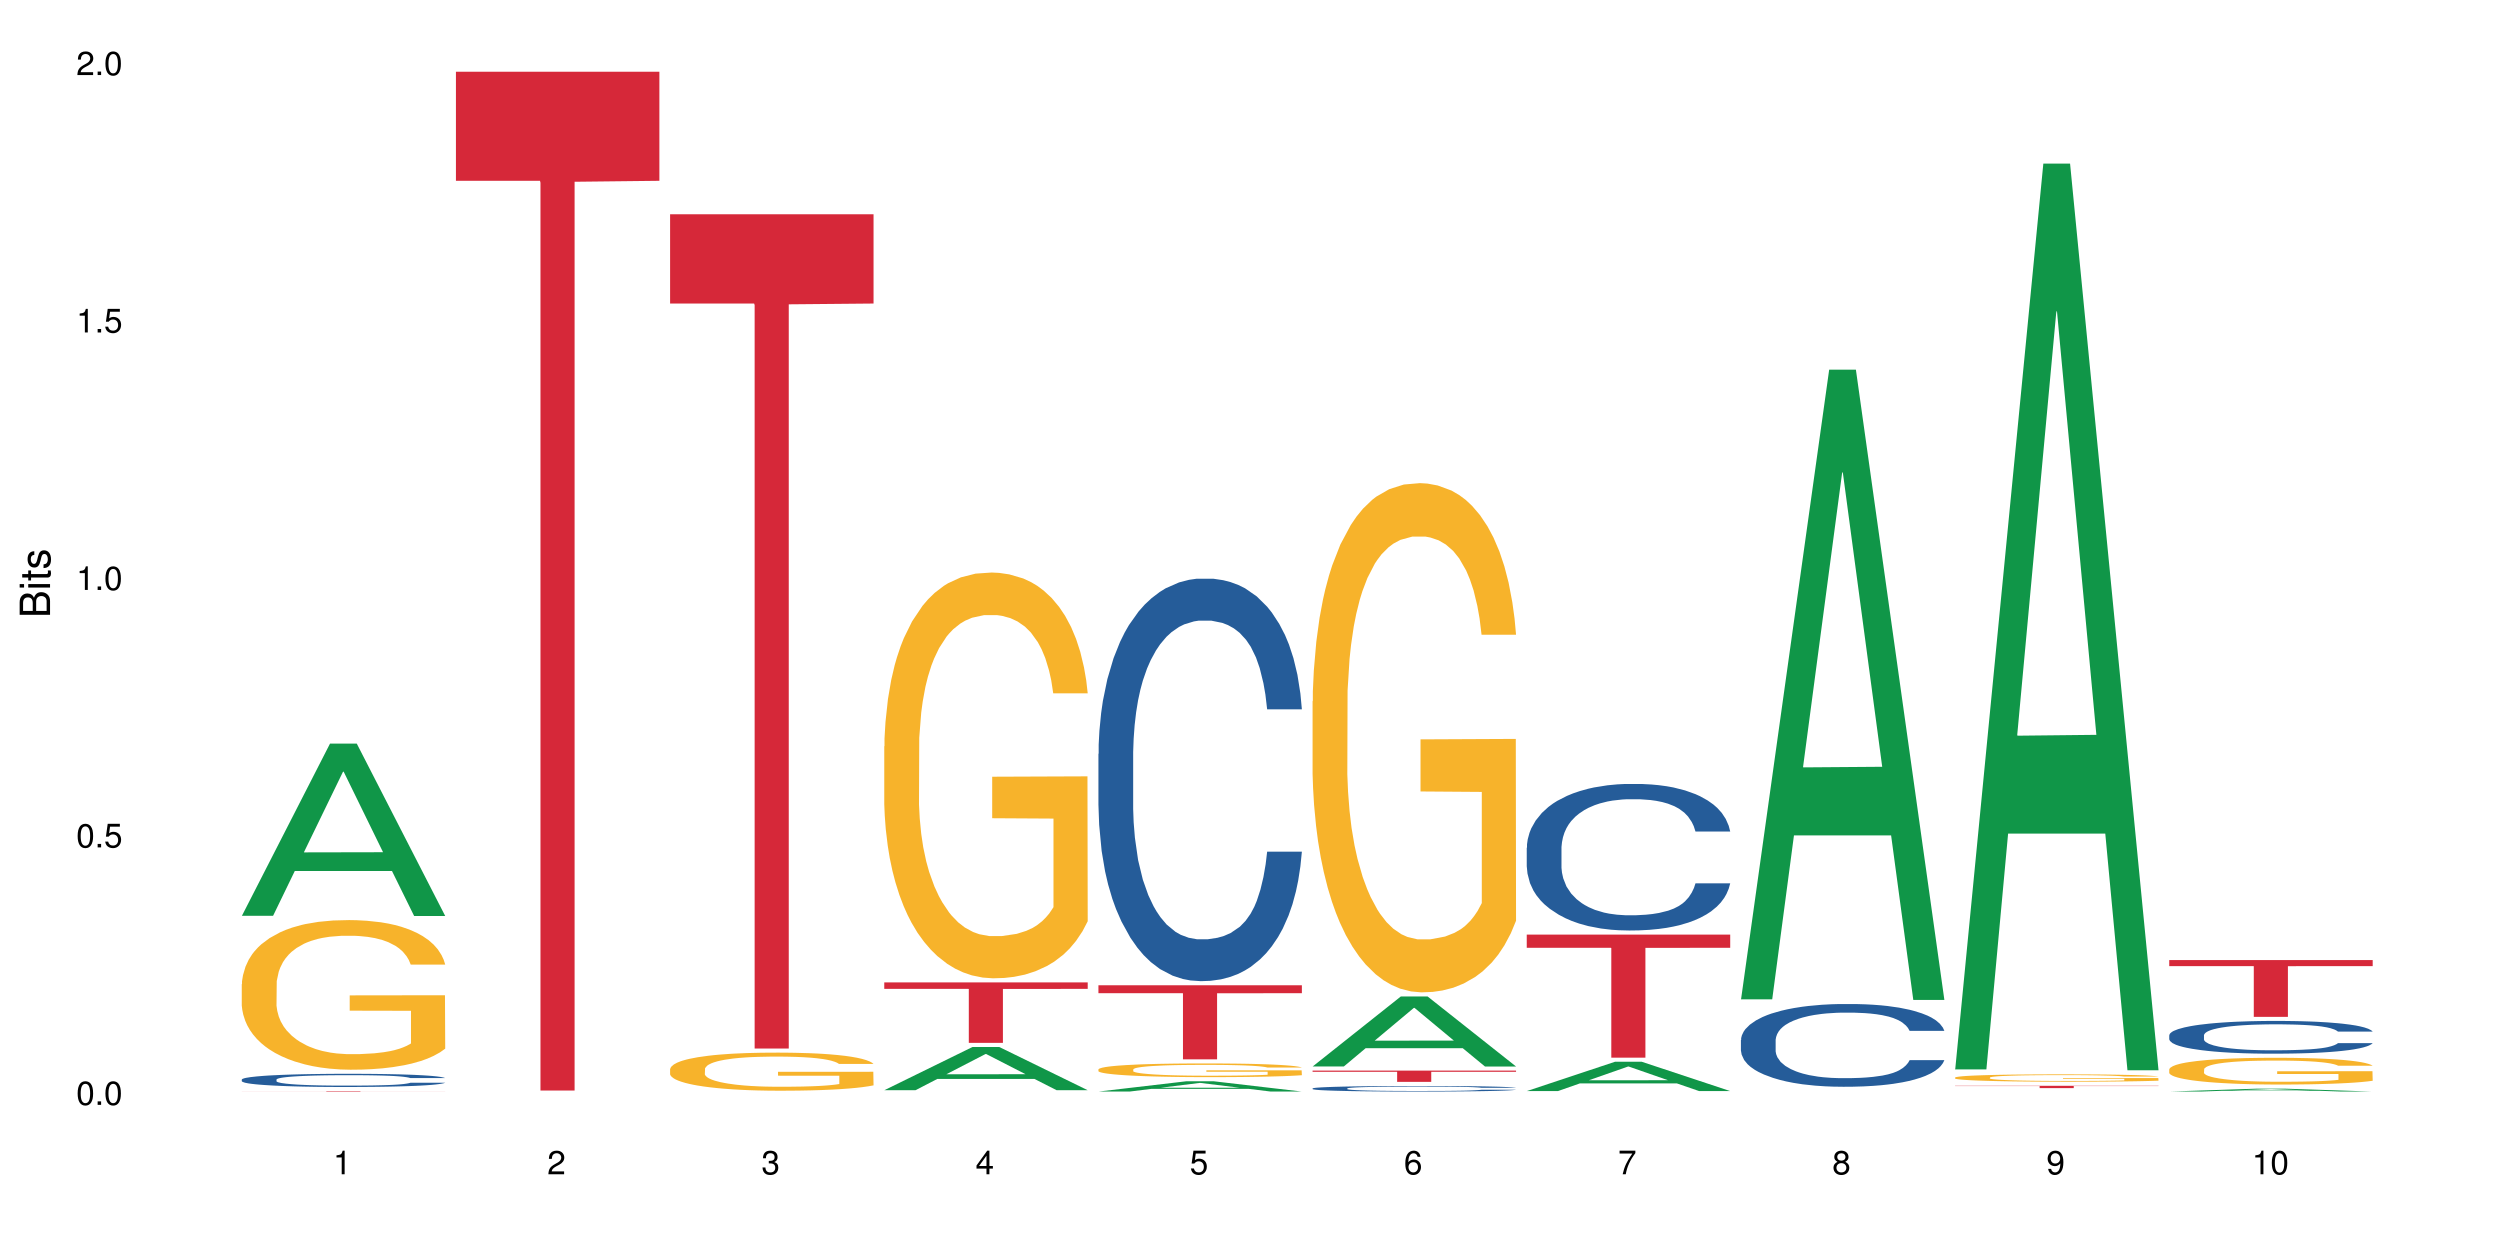 <?xml version="1.0" encoding="UTF-8"?>
<svg xmlns="http://www.w3.org/2000/svg" xmlns:xlink="http://www.w3.org/1999/xlink" width="720pt" height="360pt" viewBox="0 0 720 360" version="1.1">
<defs>
<g>
<symbol overflow="visible" id="glyph0-0">
<path style="stroke:none;" d=""/>
</symbol>
<symbol overflow="visible" id="glyph0-1">
<path style="stroke:none;" d="M 2.641 -6.797 C 2 -6.797 1.422 -6.531 1.078 -6.047 C 0.641 -5.453 0.406 -4.547 0.406 -3.297 C 0.406 -1 1.188 0.219 2.641 0.219 C 4.078 0.219 4.859 -1 4.859 -3.234 C 4.859 -4.562 4.656 -5.438 4.203 -6.047 C 3.844 -6.531 3.281 -6.797 2.641 -6.797 Z M 2.641 -6.047 C 3.547 -6.047 4 -5.125 4 -3.312 C 4 -1.375 3.562 -0.484 2.625 -0.484 C 1.734 -0.484 1.281 -1.422 1.281 -3.281 C 1.281 -5.141 1.734 -6.047 2.641 -6.047 Z M 2.641 -6.047 "/>
</symbol>
<symbol overflow="visible" id="glyph0-2">
<path style="stroke:none;" d="M 1.828 -1 L 0.828 -1 L 0.828 0 L 1.828 0 Z M 1.828 -1 "/>
</symbol>
<symbol overflow="visible" id="glyph0-3">
<path style="stroke:none;" d="M 4.562 -6.797 L 1.062 -6.797 L 0.547 -3.094 L 1.328 -3.094 C 1.719 -3.562 2.047 -3.734 2.578 -3.734 C 3.484 -3.734 4.062 -3.109 4.062 -2.094 C 4.062 -1.125 3.484 -0.531 2.578 -0.531 C 1.828 -0.531 1.375 -0.906 1.188 -1.672 L 0.328 -1.672 C 0.453 -1.109 0.547 -0.844 0.75 -0.594 C 1.125 -0.078 1.828 0.219 2.594 0.219 C 3.969 0.219 4.922 -0.781 4.922 -2.219 C 4.922 -3.562 4.031 -4.484 2.719 -4.484 C 2.25 -4.484 1.859 -4.359 1.469 -4.062 L 1.734 -5.969 L 4.562 -5.969 Z M 4.562 -6.797 "/>
</symbol>
<symbol overflow="visible" id="glyph0-4">
<path style="stroke:none;" d="M 2.484 -4.844 L 2.484 0 L 3.328 0 L 3.328 -6.797 L 2.766 -6.797 C 2.469 -5.75 2.281 -5.609 0.984 -5.453 L 0.984 -4.844 Z M 2.484 -4.844 "/>
</symbol>
<symbol overflow="visible" id="glyph0-5">
<path style="stroke:none;" d="M 4.859 -0.828 L 1.281 -0.828 C 1.359 -1.391 1.672 -1.75 2.5 -2.234 L 3.469 -2.75 C 4.406 -3.266 4.906 -3.969 4.906 -4.812 C 4.906 -5.375 4.672 -5.906 4.266 -6.266 C 3.859 -6.625 3.375 -6.797 2.719 -6.797 C 1.859 -6.797 1.219 -6.5 0.844 -5.922 C 0.609 -5.562 0.5 -5.125 0.484 -4.438 L 1.328 -4.438 C 1.359 -4.906 1.406 -5.188 1.531 -5.406 C 1.75 -5.812 2.188 -6.062 2.703 -6.062 C 3.469 -6.062 4.031 -5.516 4.031 -4.781 C 4.031 -4.25 3.719 -3.797 3.125 -3.438 L 2.234 -2.938 C 0.812 -2.141 0.406 -1.5 0.328 0 L 4.859 0 Z M 4.859 -0.828 "/>
</symbol>
<symbol overflow="visible" id="glyph0-6">
<path style="stroke:none;" d="M 2.125 -3.125 L 2.578 -3.125 C 3.516 -3.125 3.984 -2.703 3.984 -1.891 C 3.984 -1.031 3.469 -0.531 2.578 -0.531 C 1.656 -0.531 1.203 -0.984 1.156 -1.969 L 0.312 -1.969 C 0.344 -1.422 0.438 -1.078 0.609 -0.766 C 0.953 -0.109 1.625 0.219 2.547 0.219 C 3.953 0.219 4.859 -0.609 4.859 -1.906 C 4.859 -2.766 4.516 -3.25 3.703 -3.516 C 4.344 -3.766 4.656 -4.25 4.656 -4.938 C 4.656 -6.109 3.875 -6.797 2.578 -6.797 C 1.203 -6.797 0.484 -6.047 0.453 -4.609 L 1.297 -4.609 C 1.312 -5.016 1.344 -5.25 1.453 -5.453 C 1.641 -5.828 2.062 -6.062 2.594 -6.062 C 3.344 -6.062 3.797 -5.625 3.797 -4.906 C 3.797 -4.422 3.609 -4.141 3.25 -3.984 C 3.016 -3.891 2.719 -3.844 2.125 -3.844 Z M 2.125 -3.125 "/>
</symbol>
<symbol overflow="visible" id="glyph0-7">
<path style="stroke:none;" d="M 3.141 -1.625 L 3.141 0 L 3.984 0 L 3.984 -1.625 L 4.984 -1.625 L 4.984 -2.391 L 3.984 -2.391 L 3.984 -6.797 L 3.359 -6.797 L 0.266 -2.516 L 0.266 -1.625 Z M 3.141 -2.391 L 1 -2.391 L 3.141 -5.359 Z M 3.141 -2.391 "/>
</symbol>
<symbol overflow="visible" id="glyph0-8">
<path style="stroke:none;" d="M 4.781 -5.031 C 4.609 -6.141 3.891 -6.797 2.844 -6.797 C 2.094 -6.797 1.422 -6.438 1.031 -5.828 C 0.609 -5.172 0.406 -4.344 0.406 -3.094 C 0.406 -1.953 0.578 -1.234 0.984 -0.625 C 1.359 -0.078 1.953 0.219 2.703 0.219 C 3.984 0.219 4.922 -0.734 4.922 -2.078 C 4.922 -3.344 4.062 -4.234 2.844 -4.234 C 2.172 -4.234 1.641 -3.969 1.281 -3.469 C 1.281 -5.125 1.828 -6.047 2.797 -6.047 C 3.391 -6.047 3.797 -5.672 3.938 -5.031 Z M 2.734 -3.484 C 3.547 -3.484 4.062 -2.922 4.062 -2 C 4.062 -1.156 3.484 -0.531 2.703 -0.531 C 1.922 -0.531 1.328 -1.188 1.328 -2.047 C 1.328 -2.891 1.906 -3.484 2.734 -3.484 Z M 2.734 -3.484 "/>
</symbol>
<symbol overflow="visible" id="glyph0-9">
<path style="stroke:none;" d="M 4.984 -6.797 L 0.438 -6.797 L 0.438 -5.969 L 4.109 -5.969 C 2.5 -3.656 1.828 -2.234 1.328 0 L 2.219 0 C 2.594 -2.172 3.453 -4.047 4.984 -6.094 Z M 4.984 -6.797 "/>
</symbol>
<symbol overflow="visible" id="glyph0-10">
<path style="stroke:none;" d="M 3.75 -3.578 C 4.453 -4 4.688 -4.344 4.688 -4.984 C 4.688 -6.047 3.844 -6.797 2.641 -6.797 C 1.438 -6.797 0.594 -6.047 0.594 -4.984 C 0.594 -4.359 0.828 -4.016 1.516 -3.578 C 0.734 -3.203 0.359 -2.641 0.359 -1.891 C 0.359 -0.641 1.297 0.219 2.641 0.219 C 3.984 0.219 4.922 -0.641 4.922 -1.875 C 4.922 -2.641 4.531 -3.203 3.75 -3.578 Z M 2.641 -6.047 C 3.359 -6.047 3.812 -5.625 3.812 -4.969 C 3.812 -4.344 3.344 -3.922 2.641 -3.922 C 1.922 -3.922 1.453 -4.344 1.453 -4.984 C 1.453 -5.625 1.922 -6.047 2.641 -6.047 Z M 2.641 -3.203 C 3.484 -3.203 4.062 -2.672 4.062 -1.875 C 4.062 -1.062 3.484 -0.531 2.625 -0.531 C 1.797 -0.531 1.219 -1.078 1.219 -1.875 C 1.219 -2.672 1.797 -3.203 2.641 -3.203 Z M 2.641 -3.203 "/>
</symbol>
<symbol overflow="visible" id="glyph0-11">
<path style="stroke:none;" d="M 0.516 -1.547 C 0.672 -0.438 1.406 0.219 2.438 0.219 C 3.188 0.219 3.859 -0.141 4.266 -0.75 C 4.688 -1.406 4.891 -2.25 4.891 -3.484 C 4.891 -4.625 4.703 -5.359 4.312 -5.953 C 3.938 -6.5 3.344 -6.797 2.594 -6.797 C 1.297 -6.797 0.359 -5.844 0.359 -4.516 C 0.359 -3.25 1.234 -2.344 2.453 -2.344 C 3.094 -2.344 3.562 -2.578 4.016 -3.109 C 4 -1.453 3.469 -0.531 2.5 -0.531 C 1.906 -0.531 1.484 -0.906 1.359 -1.547 Z M 2.578 -6.062 C 3.375 -6.062 3.969 -5.406 3.969 -4.531 C 3.969 -3.688 3.375 -3.094 2.547 -3.094 C 1.734 -3.094 1.234 -3.672 1.234 -4.578 C 1.234 -5.438 1.797 -6.062 2.578 -6.062 Z M 2.578 -6.062 "/>
</symbol>
<symbol overflow="visible" id="glyph1-0">
<path style="stroke:none;" d=""/>
</symbol>
<symbol overflow="visible" id="glyph1-1">
<path style="stroke:none;" d="M 0 -0.953 L 0 -4.891 C 0 -5.719 -0.234 -6.344 -0.734 -6.797 C -1.188 -7.234 -1.812 -7.469 -2.5 -7.469 C -3.547 -7.469 -4.188 -7 -4.625 -5.875 C -4.984 -6.672 -5.641 -7.094 -6.531 -7.094 C -7.156 -7.094 -7.734 -6.859 -8.141 -6.391 C -8.562 -5.938 -8.75 -5.344 -8.75 -4.5 L -8.75 -0.953 Z M -4.984 -2.062 L -7.766 -2.062 L -7.766 -4.219 C -7.766 -4.844 -7.688 -5.203 -7.453 -5.5 C -7.219 -5.812 -6.859 -5.969 -6.375 -5.969 C -5.906 -5.969 -5.531 -5.812 -5.297 -5.5 C -5.062 -5.203 -4.984 -4.844 -4.984 -4.219 Z M -0.984 -2.062 L -4 -2.062 L -4 -4.781 C -4 -5.328 -3.859 -5.688 -3.578 -5.953 C -3.297 -6.219 -2.922 -6.359 -2.484 -6.359 C -2.062 -6.359 -1.688 -6.219 -1.406 -5.953 C -1.109 -5.688 -0.984 -5.328 -0.984 -4.781 Z M -0.984 -2.062 "/>
</symbol>
<symbol overflow="visible" id="glyph1-2">
<path style="stroke:none;" d="M -6.281 -1.797 L -6.281 -0.797 L 0 -0.797 L 0 -1.797 Z M -8.75 -1.797 L -8.75 -0.797 L -7.484 -0.797 L -7.484 -1.797 Z M -8.75 -1.797 "/>
</symbol>
<symbol overflow="visible" id="glyph1-3">
<path style="stroke:none;" d="M -6.281 -3.047 L -6.281 -2.016 L -8.016 -2.016 L -8.016 -1.016 L -6.281 -1.016 L -6.281 -0.172 L -5.469 -0.172 L -5.469 -1.016 L -0.719 -1.016 C -0.078 -1.016 0.281 -1.453 0.281 -2.234 C 0.281 -2.469 0.25 -2.719 0.188 -3.047 L -0.641 -3.047 C -0.609 -2.922 -0.594 -2.766 -0.594 -2.562 C -0.594 -2.141 -0.719 -2.016 -1.156 -2.016 L -5.469 -2.016 L -5.469 -3.047 Z M -6.281 -3.047 "/>
</symbol>
<symbol overflow="visible" id="glyph1-4">
<path style="stroke:none;" d="M -4.531 -5.25 C -5.766 -5.25 -6.469 -4.422 -6.469 -2.969 C -6.469 -1.516 -5.719 -0.562 -4.547 -0.562 C -3.562 -0.562 -3.094 -1.062 -2.734 -2.562 L -2.516 -3.484 C -2.344 -4.188 -2.094 -4.469 -1.625 -4.469 C -1.047 -4.469 -0.641 -3.875 -0.641 -3 C -0.641 -2.453 -0.797 -2 -1.062 -1.75 C -1.25 -1.594 -1.422 -1.531 -1.875 -1.469 L -1.875 -0.406 C -0.422 -0.453 0.281 -1.266 0.281 -2.922 C 0.281 -4.5 -0.5 -5.516 -1.719 -5.516 C -2.656 -5.516 -3.172 -4.984 -3.469 -3.734 L -3.703 -2.766 C -3.891 -1.953 -4.156 -1.609 -4.594 -1.609 C -5.172 -1.609 -5.547 -2.125 -5.547 -2.938 C -5.547 -3.75 -5.203 -4.172 -4.531 -4.203 Z M -4.531 -5.25 "/>
</symbol>
</g>
</defs>
<g id="surface96725">
<rect x="0" y="0" width="720" height="360" style="fill:rgb(100%,100%,100%);fill-opacity:1;stroke:none;"/>
<path style=" stroke:none;fill-rule:nonzero;fill:rgb(6.275%,58.824%,28.235%);fill-opacity:1;" d="M 69.629 263.758 L 69.691 263.711 L 95.047 214.152 L 102.746 214.152 L 128.223 263.805 L 119.273 263.805 L 112.887 250.844 L 84.902 250.844 L 78.645 263.758 L 69.629 263.758 L 87.598 245.484 L 110.32 245.438 L 98.988 222.266 L 98.863 222.219 L 98.738 222.359 L 87.535 245.438 L 87.598 245.484 Z M 69.629 263.758 "/>
<path style=" stroke:none;fill-rule:nonzero;fill:rgb(14.51%,36.078%,60%);fill-opacity:1;" d="M 69.629 310.91 L 69.699 310.906 L 69.699 310.82 L 69.914 310.691 L 70.414 310.523 L 70.914 310.41 L 72.203 310.203 L 73.988 310.008 L 75.848 309.852 L 77.203 309.762 L 78.418 309.695 L 81.207 309.566 L 82.992 309.5 L 84.922 309.441 L 87.281 309.383 L 88.996 309.348 L 92.852 309.293 L 95.711 309.266 L 97.926 309.258 L 102.715 309.258 L 105.574 309.27 L 107.645 309.289 L 109.93 309.316 L 111.859 309.348 L 115.219 309.422 L 118.219 309.52 L 119.578 309.574 L 121.723 309.684 L 123.367 309.789 L 124.508 309.879 L 125.797 310.008 L 126.938 310.164 L 127.797 310.34 L 128.223 310.488 L 118.219 310.488 L 117.719 310.352 L 117.148 310.242 L 116.078 310.102 L 115.004 310 L 113.504 309.898 L 112.148 309.832 L 110.289 309.766 L 108.645 309.727 L 106.93 309.695 L 105.285 309.672 L 102.141 309.652 L 98.5 309.652 L 97.141 309.66 L 94.355 309.688 L 92.852 309.711 L 90.711 309.758 L 89.207 309.805 L 87.422 309.875 L 86.207 309.934 L 84.707 310.023 L 83.637 310.102 L 82.422 310.219 L 81.707 310.305 L 81.062 310.402 L 80.492 310.516 L 80.062 310.637 L 79.777 310.766 L 79.633 310.891 L 79.633 311.43 L 79.777 311.555 L 80.133 311.699 L 81.062 311.914 L 82.422 312.098 L 83.992 312.242 L 85.492 312.348 L 86.352 312.395 L 87.492 312.449 L 89.281 312.52 L 91.852 312.59 L 93.352 312.617 L 95.641 312.645 L 97.996 312.66 L 101.141 312.66 L 103.93 312.645 L 105.785 312.629 L 107.715 312.602 L 110.359 312.539 L 112.004 312.484 L 113.434 312.418 L 114.504 312.352 L 115.219 312.297 L 116.293 312.191 L 117.148 312.07 L 117.793 311.949 L 118.219 311.832 L 128.223 311.832 L 127.797 311.973 L 127.152 312.105 L 126.508 312.207 L 125.508 312.328 L 124.367 312.438 L 122.723 312.559 L 121.363 312.637 L 119.578 312.727 L 117.934 312.789 L 116.148 312.848 L 113.504 312.918 L 111.789 312.953 L 109.93 312.984 L 107.715 313.012 L 104.93 313.035 L 101.93 313.051 L 99.141 313.055 L 96.141 313.047 L 93.926 313.035 L 90.996 313.004 L 87.352 312.941 L 84.707 312.875 L 82.633 312.809 L 80.848 312.738 L 78.848 312.645 L 76.273 312.492 L 74.703 312.375 L 73.633 312.277 L 72.418 312.141 L 71.559 312.02 L 70.559 311.824 L 69.844 311.578 L 69.629 311.387 Z M 69.629 310.91 "/>
<path style=" stroke:none;fill-rule:nonzero;fill:rgb(96.863%,70.196%,16.863%);fill-opacity:1;" d="M 69.629 283.441 L 69.699 283.402 L 69.699 282.613 L 69.988 280.844 L 70.703 278.402 L 71.629 276.398 L 72.629 274.824 L 73.273 273.996 L 74.344 272.816 L 75.273 271.949 L 77.633 270.18 L 80.633 268.527 L 82.277 267.816 L 84.137 267.148 L 86.777 266.402 L 87.992 266.125 L 91.711 265.496 L 95.926 265.102 L 100.57 264.984 L 102.715 265.023 L 105.645 265.18 L 109.645 265.613 L 111.934 266.008 L 113.719 266.402 L 115.578 266.91 L 117.863 267.699 L 120.008 268.645 L 121.723 269.59 L 123.438 270.77 L 124.867 272.027 L 126.082 273.406 L 127.152 275.059 L 127.797 276.438 L 128.223 277.812 L 118.293 277.812 L 117.719 276.438 L 117.078 275.375 L 116.004 274.074 L 114.934 273.129 L 113.863 272.383 L 111.859 271.359 L 110.145 270.73 L 108.004 270.18 L 105.93 269.824 L 103.57 269.59 L 102.141 269.508 L 98.355 269.508 L 94.926 269.785 L 92.926 270.102 L 91.496 270.414 L 89.496 271.004 L 88.281 271.477 L 87.566 271.793 L 85.422 273.012 L 83.992 274.113 L 83.207 274.863 L 82.207 276.043 L 81.492 277.105 L 80.707 278.68 L 80.277 279.859 L 79.703 282.535 L 79.633 289.621 L 79.848 291.113 L 80.277 292.73 L 80.848 294.145 L 81.707 295.641 L 82.562 296.781 L 84.062 298.316 L 85.352 299.34 L 86.352 300.008 L 88.281 301.07 L 89.066 301.426 L 90.922 302.133 L 92.852 302.684 L 95.211 303.156 L 96.996 303.395 L 99.855 303.59 L 103.5 303.59 L 107.789 303.355 L 110.504 303.039 L 112.359 302.723 L 113.574 302.449 L 115.078 302.016 L 116.148 301.621 L 117.148 301.191 L 118.363 300.52 L 118.363 291.113 L 100.715 291.074 L 100.715 286.668 L 128.152 286.629 L 128.223 302.016 L 126.723 303.078 L 124.867 304.102 L 123.078 304.891 L 121.223 305.559 L 118.578 306.305 L 116.434 306.777 L 113.148 307.328 L 110.145 307.684 L 107 307.918 L 104.215 308.039 L 100.93 308.078 L 97.996 308 L 94.855 307.762 L 92.352 307.445 L 90.066 307.055 L 87.781 306.543 L 84.922 305.715 L 83.062 305.047 L 81.133 304.219 L 79.203 303.234 L 77.488 302.172 L 76.348 301.348 L 75.203 300.402 L 73.988 299.223 L 72.844 297.883 L 71.988 296.664 L 71.203 295.285 L 70.629 293.988 L 70.059 292.219 L 69.773 290.801 L 69.629 289.582 Z M 69.629 283.441 "/>
<path style=" stroke:none;fill-rule:nonzero;fill:rgb(83.922%,15.686%,22.353%);fill-opacity:1;" d="M 69.629 314.234 L 128.223 314.234 L 128.223 314.25 L 103.805 314.25 L 103.805 314.371 L 93.98 314.371 L 93.98 314.25 L 69.629 314.25 Z M 69.629 314.234 "/>
<path style=" stroke:none;fill-rule:nonzero;fill:rgb(83.922%,15.686%,22.353%);fill-opacity:1;" d="M 131.309 20.664 L 189.902 20.664 L 189.902 52.07 L 165.484 52.348 L 165.484 314.074 L 155.656 314.074 L 155.656 52.621 L 155.516 52.07 L 131.309 52.07 Z M 131.309 20.664 "/>
<path style=" stroke:none;fill-rule:nonzero;fill:rgb(96.863%,70.196%,16.863%);fill-opacity:1;" d="M 192.988 307.855 L 193.059 307.844 L 193.059 307.645 L 193.344 307.195 L 194.059 306.574 L 194.988 306.062 L 195.988 305.66 L 196.633 305.449 L 197.703 305.148 L 198.633 304.93 L 200.992 304.477 L 203.992 304.059 L 205.637 303.875 L 207.492 303.707 L 210.137 303.516 L 211.352 303.445 L 215.066 303.285 L 219.285 303.184 L 223.93 303.156 L 226.074 303.164 L 229.004 303.207 L 233.004 303.316 L 235.289 303.414 L 237.078 303.516 L 238.934 303.645 L 241.223 303.848 L 243.367 304.086 L 245.082 304.328 L 246.797 304.629 L 248.223 304.949 L 249.438 305.301 L 250.512 305.719 L 251.152 306.07 L 251.582 306.422 L 241.648 306.422 L 241.078 306.07 L 240.434 305.801 L 239.363 305.469 L 238.293 305.23 L 237.219 305.039 L 235.219 304.777 L 233.504 304.617 L 231.359 304.477 L 229.289 304.387 L 226.93 304.328 L 225.5 304.309 L 221.715 304.309 L 218.285 304.379 L 216.281 304.457 L 214.855 304.539 L 212.852 304.688 L 211.637 304.809 L 210.922 304.891 L 208.781 305.199 L 207.352 305.48 L 206.566 305.672 L 205.562 305.973 L 204.852 306.242 L 204.062 306.641 L 203.637 306.941 L 203.062 307.625 L 202.992 309.43 L 203.207 309.809 L 203.637 310.219 L 204.207 310.582 L 205.062 310.961 L 205.922 311.25 L 207.422 311.645 L 208.707 311.902 L 209.707 312.074 L 211.637 312.344 L 212.426 312.434 L 214.281 312.613 L 216.211 312.754 L 218.57 312.875 L 220.355 312.934 L 223.215 312.984 L 226.859 312.984 L 231.145 312.926 L 233.863 312.844 L 235.719 312.766 L 236.934 312.695 L 238.434 312.586 L 239.508 312.484 L 240.508 312.375 L 241.723 312.203 L 241.723 309.809 L 224.07 309.801 L 224.07 308.676 L 251.512 308.668 L 251.582 312.586 L 250.082 312.855 L 248.223 313.117 L 246.438 313.316 L 244.578 313.484 L 241.938 313.676 L 239.793 313.797 L 236.504 313.938 L 233.504 314.027 L 230.359 314.086 L 227.574 314.117 L 224.285 314.129 L 221.355 314.109 L 218.211 314.047 L 215.711 313.969 L 213.426 313.867 L 211.137 313.738 L 208.281 313.527 L 206.422 313.355 L 204.492 313.145 L 202.562 312.895 L 200.848 312.625 L 199.703 312.414 L 198.562 312.172 L 197.348 311.875 L 196.203 311.531 L 195.348 311.223 L 194.559 310.871 L 193.988 310.539 L 193.418 310.09 L 193.129 309.73 L 192.988 309.418 Z M 192.988 307.855 "/>
<path style=" stroke:none;fill-rule:nonzero;fill:rgb(83.922%,15.686%,22.353%);fill-opacity:1;" d="M 192.988 61.699 L 251.582 61.699 L 251.582 87.418 L 227.164 87.645 L 227.164 301.977 L 217.336 301.977 L 217.336 87.871 L 217.195 87.418 L 192.988 87.418 Z M 192.988 61.699 "/>
<path style=" stroke:none;fill-rule:nonzero;fill:rgb(6.275%,58.824%,28.235%);fill-opacity:1;" d="M 254.668 313.973 L 254.73 313.961 L 280.082 301.531 L 287.781 301.531 L 313.262 313.984 L 304.309 313.984 L 297.926 310.734 L 269.941 310.734 L 263.68 313.973 L 254.668 313.973 L 272.633 309.387 L 295.359 309.375 L 284.027 303.562 L 283.902 303.551 L 283.777 303.586 L 272.57 309.375 L 272.633 309.387 Z M 254.668 313.973 "/>
<path style=" stroke:none;fill-rule:nonzero;fill:rgb(96.863%,70.196%,16.863%);fill-opacity:1;" d="M 254.668 214.941 L 254.738 214.836 L 254.738 212.703 L 255.023 207.898 L 255.738 201.281 L 256.668 195.84 L 257.668 191.57 L 258.312 189.328 L 259.383 186.125 L 260.312 183.777 L 262.672 178.977 L 265.672 174.492 L 267.316 172.57 L 269.172 170.758 L 271.816 168.73 L 273.031 167.98 L 276.746 166.273 L 280.965 165.207 L 285.609 164.887 L 287.75 164.992 L 290.68 165.422 L 294.684 166.594 L 296.969 167.664 L 298.758 168.73 L 300.613 170.117 L 302.902 172.25 L 305.043 174.812 L 306.758 177.375 L 308.473 180.578 L 309.902 183.992 L 311.117 187.727 L 312.191 192.211 L 312.832 195.945 L 313.262 199.68 L 303.328 199.68 L 302.758 195.945 L 302.113 193.062 L 301.043 189.543 L 299.973 186.98 L 298.898 184.953 L 296.898 182.176 L 295.184 180.469 L 293.039 178.977 L 290.969 178.016 L 288.609 177.375 L 287.18 177.16 L 283.395 177.16 L 279.961 177.906 L 277.961 178.762 L 276.531 179.617 L 274.531 181.215 L 273.316 182.496 L 272.602 183.352 L 270.457 186.66 L 269.031 189.648 L 268.242 191.676 L 267.242 194.879 L 266.527 197.758 L 265.742 202.027 L 265.312 205.23 L 264.742 212.488 L 264.672 231.699 L 264.887 235.754 L 265.312 240.129 L 265.887 243.973 L 266.742 248.027 L 267.602 251.125 L 269.102 255.285 L 270.387 258.062 L 271.387 259.875 L 273.316 262.758 L 274.102 263.719 L 275.961 265.641 L 277.891 267.133 L 280.25 268.414 L 282.035 269.055 L 284.895 269.586 L 288.539 269.586 L 292.824 268.949 L 295.539 268.094 L 297.398 267.238 L 298.613 266.492 L 300.113 265.32 L 301.188 264.25 L 302.188 263.078 L 303.402 261.262 L 303.402 235.754 L 285.75 235.648 L 285.75 223.695 L 313.191 223.586 L 313.262 265.32 L 311.762 268.199 L 309.902 270.977 L 308.117 273.109 L 306.258 274.926 L 303.617 276.953 L 301.473 278.234 L 298.184 279.727 L 295.184 280.688 L 292.039 281.328 L 289.254 281.648 L 285.965 281.754 L 283.035 281.543 L 279.891 280.902 L 277.391 280.047 L 275.105 278.98 L 272.816 277.594 L 269.957 275.352 L 268.102 273.535 L 266.172 271.297 L 264.242 268.629 L 262.527 265.746 L 261.383 263.504 L 260.242 260.941 L 259.027 257.742 L 257.883 254.113 L 257.023 250.805 L 256.238 247.066 L 255.668 243.547 L 255.094 238.742 L 254.809 234.902 L 254.668 231.594 Z M 254.668 214.941 "/>
<path style=" stroke:none;fill-rule:nonzero;fill:rgb(83.922%,15.686%,22.353%);fill-opacity:1;" d="M 254.668 282.934 L 313.262 282.934 L 313.262 284.797 L 288.84 284.816 L 288.84 300.352 L 279.016 300.352 L 279.016 284.832 L 278.875 284.797 L 254.668 284.797 Z M 254.668 282.934 "/>
<path style=" stroke:none;fill-rule:nonzero;fill:rgb(6.275%,58.824%,28.235%);fill-opacity:1;" d="M 316.348 314.367 L 316.41 314.363 L 341.762 311.395 L 349.461 311.395 L 374.941 314.371 L 365.988 314.371 L 359.605 313.594 L 331.621 313.594 L 325.359 314.367 L 316.348 314.367 L 334.312 313.273 L 357.039 313.27 L 345.707 311.883 L 345.582 311.879 L 345.457 311.887 L 334.25 313.27 L 334.312 313.273 Z M 316.348 314.367 "/>
<path style=" stroke:none;fill-rule:nonzero;fill:rgb(14.51%,36.078%,60%);fill-opacity:1;" d="M 316.348 217.105 L 316.418 217 L 316.418 214.457 L 316.633 210.43 L 317.133 205.344 L 317.633 201.848 L 318.918 195.598 L 320.703 189.559 L 322.562 184.898 L 323.922 182.141 L 325.137 180.023 L 327.922 176.102 L 329.707 174.09 L 331.637 172.289 L 333.996 170.488 L 335.711 169.43 L 339.57 167.734 L 342.43 166.992 L 344.645 166.672 L 349.43 166.672 L 352.289 167.098 L 354.363 167.629 L 356.648 168.477 L 358.578 169.43 L 361.938 171.758 L 364.938 174.727 L 366.293 176.422 L 368.438 179.707 L 370.082 182.883 L 371.227 185.637 L 372.512 189.559 L 373.656 194.324 L 374.512 199.73 L 374.941 204.285 L 364.938 204.285 L 364.438 200.047 L 363.867 196.762 L 362.793 192.418 L 361.723 189.348 L 360.223 186.273 L 358.863 184.262 L 357.004 182.246 L 355.363 180.977 L 353.648 180.023 L 352.004 179.387 L 348.859 178.75 L 345.215 178.75 L 343.855 178.965 L 341.07 179.812 L 339.57 180.555 L 337.426 182.035 L 335.926 183.414 L 334.141 185.531 L 332.926 187.332 L 331.422 190.09 L 330.352 192.523 L 329.137 196.02 L 328.422 198.668 L 327.777 201.637 L 327.207 205.133 L 326.777 208.84 L 326.492 212.762 L 326.352 216.574 L 326.352 232.996 L 326.492 236.812 L 326.852 241.262 L 327.777 247.723 L 329.137 253.34 L 330.707 257.789 L 332.211 260.969 L 333.066 262.449 L 334.211 264.145 L 335.996 266.266 L 338.57 268.383 L 340.07 269.23 L 342.355 270.078 L 344.715 270.504 L 347.859 270.504 L 350.645 270.078 L 352.504 269.547 L 354.434 268.699 L 357.078 266.898 L 358.719 265.203 L 360.148 263.191 L 361.223 261.18 L 361.938 259.484 L 363.008 256.199 L 363.867 252.598 L 364.508 248.891 L 364.938 245.285 L 374.941 245.285 L 374.512 249.523 L 373.871 253.656 L 373.227 256.73 L 372.227 260.438 L 371.082 263.723 L 369.438 267.43 L 368.082 269.867 L 366.293 272.516 L 364.652 274.527 L 362.863 276.328 L 360.223 278.449 L 358.508 279.508 L 356.648 280.461 L 354.434 281.309 L 351.645 282.051 L 348.645 282.473 L 345.859 282.578 L 342.855 282.367 L 340.641 281.945 L 337.711 280.992 L 334.066 279.082 L 331.422 277.07 L 329.352 275.059 L 327.566 272.938 L 325.562 270.078 L 322.992 265.418 L 321.418 261.812 L 320.348 258.848 L 319.133 254.715 L 318.273 251.008 L 317.273 245.074 L 316.559 237.551 L 316.348 231.727 Z M 316.348 217.105 "/>
<path style=" stroke:none;fill-rule:nonzero;fill:rgb(96.863%,70.196%,16.863%);fill-opacity:1;" d="M 316.348 307.961 L 316.418 307.957 L 316.418 307.883 L 316.703 307.723 L 317.418 307.5 L 318.348 307.316 L 319.348 307.172 L 319.992 307.094 L 321.062 306.988 L 321.992 306.906 L 324.348 306.746 L 327.352 306.594 L 328.992 306.527 L 330.852 306.469 L 333.496 306.398 L 334.711 306.375 L 338.426 306.316 L 342.641 306.281 L 347.289 306.27 L 349.43 306.273 L 352.359 306.289 L 356.363 306.328 L 358.648 306.363 L 360.434 306.398 L 362.293 306.445 L 364.578 306.52 L 366.723 306.605 L 368.438 306.691 L 370.152 306.801 L 371.582 306.914 L 372.797 307.039 L 373.871 307.191 L 374.512 307.316 L 374.941 307.445 L 365.008 307.445 L 364.438 307.316 L 363.793 307.223 L 362.723 307.102 L 361.648 307.016 L 360.578 306.945 L 358.578 306.852 L 356.863 306.797 L 354.719 306.746 L 352.645 306.711 L 350.289 306.691 L 348.859 306.684 L 345.07 306.684 L 341.641 306.711 L 339.641 306.738 L 338.211 306.766 L 336.211 306.82 L 334.996 306.863 L 334.281 306.895 L 332.137 307.004 L 330.707 307.105 L 329.922 307.176 L 328.922 307.281 L 328.207 307.379 L 327.422 307.523 L 326.992 307.633 L 326.422 307.879 L 326.352 308.527 L 326.562 308.664 L 326.992 308.812 L 327.566 308.941 L 328.422 309.078 L 329.281 309.184 L 330.781 309.324 L 332.066 309.418 L 333.066 309.477 L 334.996 309.574 L 335.781 309.605 L 337.641 309.672 L 339.57 309.723 L 341.93 309.766 L 343.715 309.789 L 346.574 309.805 L 350.219 309.805 L 354.504 309.785 L 357.219 309.754 L 359.078 309.727 L 360.293 309.699 L 361.793 309.66 L 362.863 309.625 L 363.867 309.586 L 365.078 309.523 L 365.078 308.664 L 347.43 308.66 L 347.43 308.254 L 374.871 308.25 L 374.941 309.66 L 373.441 309.758 L 371.582 309.852 L 369.797 309.926 L 367.938 309.984 L 365.293 310.055 L 363.152 310.098 L 359.863 310.148 L 356.863 310.18 L 353.719 310.203 L 350.93 310.211 L 347.645 310.215 L 344.715 310.211 L 341.57 310.188 L 339.07 310.16 L 336.781 310.121 L 334.496 310.074 L 331.637 310 L 329.781 309.938 L 327.852 309.863 L 325.922 309.773 L 324.207 309.676 L 323.062 309.602 L 321.918 309.512 L 320.703 309.406 L 319.562 309.281 L 318.703 309.172 L 317.918 309.043 L 317.348 308.926 L 316.773 308.766 L 316.488 308.633 L 316.348 308.523 Z M 316.348 307.961 "/>
<path style=" stroke:none;fill-rule:nonzero;fill:rgb(83.922%,15.686%,22.353%);fill-opacity:1;" d="M 316.348 283.758 L 374.941 283.758 L 374.941 286.043 L 350.52 286.062 L 350.52 305.09 L 340.695 305.09 L 340.695 286.082 L 340.555 286.043 L 316.348 286.043 Z M 316.348 283.758 "/>
<path style=" stroke:none;fill-rule:nonzero;fill:rgb(6.275%,58.824%,28.235%);fill-opacity:1;" d="M 378.023 307.133 L 378.086 307.117 L 403.441 286.98 L 411.141 286.98 L 436.621 307.152 L 427.668 307.152 L 421.281 301.887 L 393.301 301.887 L 387.039 307.133 L 378.023 307.133 L 395.992 299.711 L 418.715 299.691 L 407.387 290.277 L 407.262 290.258 L 407.137 290.312 L 395.93 299.691 L 395.992 299.711 Z M 378.023 307.133 "/>
<path style=" stroke:none;fill-rule:nonzero;fill:rgb(14.51%,36.078%,60%);fill-opacity:1;" d="M 378.023 313.461 L 378.098 313.461 L 378.098 313.426 L 378.312 313.367 L 378.812 313.297 L 379.312 313.25 L 380.598 313.16 L 382.383 313.078 L 384.242 313.012 L 385.602 312.977 L 386.812 312.945 L 389.602 312.891 L 391.387 312.863 L 393.316 312.84 L 395.676 312.812 L 397.391 312.797 L 401.25 312.773 L 404.105 312.766 L 406.324 312.762 L 411.109 312.762 L 413.969 312.766 L 416.039 312.773 L 418.328 312.785 L 420.258 312.797 L 423.613 312.832 L 426.617 312.871 L 427.973 312.895 L 430.117 312.941 L 431.762 312.984 L 432.906 313.023 L 434.191 313.078 L 435.336 313.145 L 436.191 313.219 L 436.621 313.281 L 426.617 313.281 L 426.117 313.223 L 425.543 313.18 L 424.473 313.117 L 423.402 313.074 L 421.898 313.031 L 420.543 313.004 L 418.684 312.977 L 417.039 312.957 L 415.324 312.945 L 413.684 312.938 L 410.539 312.93 L 405.535 312.93 L 402.75 312.941 L 401.25 312.953 L 399.105 312.973 L 397.605 312.992 L 395.816 313.023 L 394.602 313.047 L 393.102 313.086 L 392.031 313.121 L 390.816 313.168 L 390.102 313.203 L 389.457 313.246 L 388.887 313.293 L 388.457 313.348 L 388.172 313.402 L 388.027 313.453 L 388.027 313.684 L 388.172 313.734 L 388.531 313.797 L 389.457 313.887 L 390.816 313.965 L 392.387 314.027 L 393.891 314.07 L 394.746 314.09 L 395.891 314.113 L 397.676 314.145 L 400.25 314.172 L 401.75 314.184 L 404.035 314.195 L 406.395 314.203 L 409.539 314.203 L 412.324 314.195 L 414.184 314.191 L 416.113 314.18 L 418.758 314.152 L 420.398 314.129 L 421.828 314.102 L 422.902 314.074 L 423.613 314.051 L 424.688 314.004 L 425.543 313.953 L 426.188 313.902 L 426.617 313.852 L 436.621 313.852 L 436.191 313.91 L 435.547 313.969 L 434.906 314.012 L 433.906 314.062 L 432.762 314.109 L 431.117 314.16 L 429.762 314.195 L 427.973 314.23 L 426.332 314.258 L 424.543 314.285 L 421.898 314.312 L 420.184 314.328 L 418.328 314.34 L 416.113 314.352 L 413.324 314.363 L 410.324 314.371 L 407.539 314.371 L 404.535 314.367 L 402.32 314.363 L 399.391 314.348 L 395.746 314.32 L 393.102 314.293 L 391.031 314.266 L 389.242 314.238 L 387.242 314.195 L 384.672 314.133 L 383.098 314.082 L 382.027 314.039 L 380.812 313.984 L 379.953 313.934 L 378.953 313.848 L 378.238 313.746 L 378.023 313.664 Z M 378.023 313.461 "/>
<path style=" stroke:none;fill-rule:nonzero;fill:rgb(96.863%,70.196%,16.863%);fill-opacity:1;" d="M 378.023 201.957 L 378.098 201.824 L 378.098 199.145 L 378.383 193.117 L 379.098 184.812 L 380.027 177.98 L 381.027 172.625 L 381.668 169.812 L 382.742 165.793 L 383.672 162.848 L 386.027 156.82 L 389.031 151.195 L 390.672 148.785 L 392.531 146.508 L 395.176 143.961 L 396.391 143.023 L 400.105 140.883 L 404.32 139.543 L 408.965 139.141 L 411.109 139.273 L 414.039 139.812 L 418.043 141.285 L 420.328 142.625 L 422.113 143.961 L 423.973 145.703 L 426.258 148.383 L 428.402 151.598 L 430.117 154.812 L 431.832 158.828 L 433.262 163.117 L 434.477 167.805 L 435.547 173.43 L 436.191 178.117 L 436.621 182.805 L 426.688 182.805 L 426.117 178.117 L 425.473 174.5 L 424.402 170.082 L 423.328 166.867 L 422.258 164.32 L 420.258 160.84 L 418.543 158.695 L 416.398 156.82 L 414.324 155.613 L 411.969 154.812 L 410.539 154.543 L 406.75 154.543 L 403.32 155.48 L 401.32 156.555 L 399.891 157.625 L 397.891 159.633 L 396.676 161.242 L 395.961 162.312 L 393.816 166.465 L 392.387 170.215 L 391.602 172.758 L 390.602 176.777 L 389.887 180.395 L 389.102 185.75 L 388.672 189.77 L 388.102 198.875 L 388.027 222.984 L 388.242 228.074 L 388.672 233.566 L 389.242 238.387 L 390.102 243.477 L 390.961 247.359 L 392.461 252.586 L 393.746 256.066 L 394.746 258.344 L 396.676 261.961 L 397.461 263.164 L 399.32 265.574 L 401.25 267.449 L 403.605 269.059 L 405.395 269.863 L 408.25 270.531 L 411.895 270.531 L 416.184 269.727 L 418.898 268.656 L 420.758 267.586 L 421.973 266.648 L 423.473 265.176 L 424.543 263.836 L 425.543 262.363 L 426.758 260.086 L 426.758 228.074 L 409.109 227.941 L 409.109 212.938 L 436.551 212.805 L 436.621 265.176 L 435.121 268.789 L 433.262 272.273 L 431.477 274.953 L 429.617 277.227 L 426.973 279.773 L 424.828 281.379 L 421.543 283.254 L 418.543 284.461 L 415.398 285.266 L 412.609 285.668 L 409.324 285.801 L 406.395 285.531 L 403.25 284.727 L 400.75 283.656 L 398.461 282.316 L 396.176 280.578 L 393.316 277.766 L 391.461 275.488 L 389.531 272.676 L 387.602 269.324 L 385.887 265.711 L 384.742 262.898 L 383.598 259.684 L 382.383 255.664 L 381.242 251.109 L 380.383 246.957 L 379.598 242.27 L 379.027 237.852 L 378.453 231.824 L 378.168 227.004 L 378.023 222.852 Z M 378.023 201.957 "/>
<path style=" stroke:none;fill-rule:nonzero;fill:rgb(83.922%,15.686%,22.353%);fill-opacity:1;" d="M 378.023 308.332 L 436.621 308.332 L 436.621 308.68 L 412.199 308.684 L 412.199 311.582 L 402.375 311.582 L 402.375 308.688 L 402.23 308.68 L 378.023 308.68 Z M 378.023 308.332 "/>
<path style=" stroke:none;fill-rule:nonzero;fill:rgb(6.275%,58.824%,28.235%);fill-opacity:1;" d="M 439.703 314.223 L 439.766 314.215 L 465.121 305.785 L 472.82 305.785 L 498.301 314.23 L 489.348 314.23 L 482.961 312.027 L 454.98 312.027 L 448.719 314.223 L 439.703 314.223 L 457.672 311.113 L 480.395 311.105 L 469.066 307.164 L 468.938 307.156 L 468.812 307.184 L 457.609 311.105 L 457.672 311.113 Z M 439.703 314.223 "/>
<path style=" stroke:none;fill-rule:nonzero;fill:rgb(14.51%,36.078%,60%);fill-opacity:1;" d="M 439.703 244.145 L 439.777 244.109 L 439.777 243.184 L 439.988 241.715 L 440.492 239.863 L 440.992 238.59 L 442.277 236.316 L 444.062 234.117 L 445.922 232.418 L 447.277 231.414 L 448.492 230.645 L 451.281 229.219 L 453.066 228.484 L 454.996 227.828 L 457.355 227.172 L 459.07 226.785 L 462.93 226.168 L 465.785 225.898 L 468 225.785 L 472.789 225.785 L 475.648 225.938 L 477.719 226.129 L 480.008 226.438 L 481.938 226.785 L 485.293 227.637 L 488.297 228.715 L 489.652 229.332 L 491.797 230.527 L 493.441 231.688 L 494.582 232.688 L 495.871 234.117 L 497.012 235.852 L 497.871 237.82 L 498.301 239.477 L 488.297 239.477 L 487.797 237.934 L 487.223 236.738 L 486.152 235.156 L 485.078 234.039 L 483.578 232.922 L 482.223 232.188 L 480.363 231.453 L 478.719 230.992 L 477.004 230.645 L 475.363 230.414 L 472.219 230.18 L 468.574 230.18 L 467.215 230.258 L 464.43 230.566 L 462.93 230.836 L 460.785 231.379 L 459.285 231.879 L 457.496 232.648 L 456.281 233.305 L 454.781 234.309 L 453.711 235.195 L 452.496 236.469 L 451.781 237.434 L 451.137 238.516 L 450.566 239.789 L 450.137 241.137 L 449.852 242.566 L 449.707 243.953 L 449.707 249.934 L 449.852 251.32 L 450.207 252.941 L 451.137 255.297 L 452.496 257.34 L 454.066 258.961 L 455.566 260.117 L 456.426 260.656 L 457.57 261.273 L 459.355 262.047 L 461.926 262.816 L 463.43 263.125 L 465.715 263.434 L 468.074 263.59 L 471.219 263.59 L 474.004 263.434 L 475.863 263.242 L 477.793 262.934 L 480.434 262.277 L 482.078 261.66 L 483.508 260.926 L 484.578 260.195 L 485.293 259.578 L 486.367 258.383 L 487.223 257.07 L 487.867 255.719 L 488.297 254.406 L 498.301 254.406 L 497.871 255.953 L 497.227 257.457 L 496.586 258.574 L 495.586 259.926 L 494.441 261.121 L 492.797 262.473 L 491.441 263.359 L 489.652 264.324 L 488.008 265.055 L 486.223 265.711 L 483.578 266.484 L 481.863 266.867 L 480.008 267.215 L 477.793 267.523 L 475.004 267.793 L 472.004 267.949 L 469.215 267.988 L 466.215 267.91 L 464 267.758 L 461.07 267.41 L 457.426 266.715 L 454.781 265.98 L 452.711 265.25 L 450.922 264.477 L 448.922 263.434 L 446.352 261.738 L 444.777 260.426 L 443.707 259.348 L 442.492 257.84 L 441.633 256.492 L 440.633 254.332 L 439.918 251.594 L 439.703 249.469 Z M 439.703 244.145 "/>
<path style=" stroke:none;fill-rule:nonzero;fill:rgb(83.922%,15.686%,22.353%);fill-opacity:1;" d="M 439.703 269.168 L 498.301 269.168 L 498.301 272.961 L 473.879 272.992 L 473.879 304.605 L 464.055 304.605 L 464.055 273.027 L 463.91 272.961 L 439.703 272.961 Z M 439.703 269.168 "/>
<path style=" stroke:none;fill-rule:nonzero;fill:rgb(6.275%,58.824%,28.235%);fill-opacity:1;" d="M 501.383 287.812 L 501.445 287.641 L 526.801 106.473 L 534.5 106.473 L 559.98 287.984 L 551.027 287.984 L 544.641 240.602 L 516.66 240.602 L 510.398 287.812 L 501.383 287.812 L 519.352 221.004 L 542.074 220.832 L 530.742 136.129 L 530.617 135.957 L 530.492 136.469 L 519.289 220.832 L 519.352 221.004 Z M 501.383 287.812 "/>
<path style=" stroke:none;fill-rule:nonzero;fill:rgb(14.51%,36.078%,60%);fill-opacity:1;" d="M 501.383 299.531 L 501.453 299.508 L 501.453 298.984 L 501.668 298.16 L 502.168 297.113 L 502.668 296.395 L 503.957 295.109 L 505.742 293.867 L 507.602 292.91 L 508.957 292.344 L 510.172 291.906 L 512.961 291.102 L 514.746 290.688 L 516.676 290.316 L 519.035 289.945 L 520.75 289.73 L 524.605 289.379 L 527.465 289.227 L 529.68 289.164 L 534.469 289.164 L 537.328 289.25 L 539.398 289.359 L 541.688 289.531 L 543.613 289.73 L 546.973 290.207 L 549.977 290.816 L 551.332 291.168 L 553.477 291.844 L 555.121 292.496 L 556.262 293.062 L 557.551 293.867 L 558.691 294.848 L 559.551 295.957 L 559.98 296.895 L 549.977 296.895 L 549.473 296.023 L 548.902 295.348 L 547.832 294.457 L 546.758 293.824 L 545.258 293.191 L 543.902 292.777 L 542.043 292.363 L 540.398 292.102 L 538.684 291.906 L 537.039 291.777 L 533.898 291.645 L 530.254 291.645 L 528.895 291.688 L 526.109 291.863 L 524.605 292.016 L 522.465 292.32 L 520.961 292.605 L 519.176 293.039 L 517.961 293.41 L 516.461 293.977 L 515.391 294.477 L 514.176 295.195 L 513.461 295.742 L 512.816 296.352 L 512.246 297.07 L 511.816 297.832 L 511.531 298.637 L 511.387 299.422 L 511.387 302.797 L 511.531 303.582 L 511.887 304.496 L 512.816 305.824 L 514.176 306.98 L 515.746 307.895 L 517.246 308.547 L 518.105 308.852 L 519.246 309.203 L 521.035 309.637 L 523.605 310.074 L 525.105 310.246 L 527.395 310.422 L 529.754 310.508 L 532.895 310.508 L 535.684 310.422 L 537.543 310.312 L 539.469 310.137 L 542.113 309.77 L 543.758 309.418 L 545.188 309.004 L 546.258 308.59 L 546.973 308.242 L 548.047 307.566 L 548.902 306.828 L 549.547 306.066 L 549.977 305.324 L 559.98 305.324 L 559.551 306.195 L 558.906 307.047 L 558.266 307.676 L 557.262 308.438 L 556.121 309.113 L 554.477 309.875 L 553.117 310.379 L 551.332 310.922 L 549.688 311.336 L 547.902 311.707 L 545.258 312.141 L 543.543 312.359 L 541.688 312.555 L 539.469 312.73 L 536.684 312.883 L 533.684 312.969 L 530.895 312.992 L 527.895 312.949 L 525.68 312.859 L 522.75 312.664 L 519.105 312.273 L 516.461 311.859 L 514.391 311.445 L 512.602 311.008 L 510.602 310.422 L 508.027 309.465 L 506.457 308.723 L 505.387 308.113 L 504.172 307.262 L 503.312 306.5 L 502.312 305.281 L 501.598 303.734 L 501.383 302.535 Z M 501.383 299.531 "/>
<path style=" stroke:none;fill-rule:nonzero;fill:rgb(6.275%,58.824%,28.235%);fill-opacity:1;" d="M 563.062 307.988 L 563.125 307.742 L 588.48 47.121 L 596.18 47.121 L 621.656 308.234 L 612.707 308.234 L 606.32 240.074 L 578.336 240.074 L 572.078 307.988 L 563.062 307.988 L 581.031 211.879 L 603.754 211.633 L 592.422 89.781 L 592.297 89.539 L 592.172 90.273 L 580.965 211.633 L 581.031 211.879 Z M 563.062 307.988 "/>
<path style=" stroke:none;fill-rule:nonzero;fill:rgb(96.863%,70.196%,16.863%);fill-opacity:1;" d="M 563.062 310.32 L 563.133 310.32 L 563.133 310.281 L 563.422 310.191 L 564.133 310.074 L 565.062 309.973 L 566.062 309.895 L 566.707 309.855 L 567.777 309.797 L 568.707 309.754 L 571.066 309.668 L 574.066 309.586 L 575.711 309.551 L 577.57 309.52 L 580.211 309.48 L 581.426 309.469 L 585.145 309.438 L 589.359 309.418 L 594.004 309.41 L 596.148 309.414 L 599.078 309.422 L 603.078 309.441 L 605.367 309.461 L 607.152 309.48 L 609.012 309.508 L 611.297 309.547 L 613.441 309.594 L 615.156 309.637 L 616.871 309.695 L 618.301 309.758 L 619.516 309.828 L 620.586 309.906 L 621.23 309.977 L 621.656 310.043 L 611.727 310.043 L 611.152 309.977 L 610.512 309.922 L 609.438 309.859 L 608.367 309.812 L 607.293 309.777 L 605.293 309.727 L 603.578 309.695 L 601.434 309.668 L 599.363 309.648 L 597.004 309.637 L 591.789 309.637 L 588.359 309.648 L 586.359 309.664 L 584.93 309.68 L 582.93 309.707 L 581.715 309.73 L 581 309.746 L 578.855 309.809 L 577.426 309.863 L 576.641 309.898 L 575.641 309.957 L 574.926 310.008 L 574.137 310.086 L 573.711 310.145 L 573.137 310.277 L 573.066 310.625 L 573.281 310.699 L 573.711 310.777 L 574.281 310.848 L 575.141 310.922 L 575.996 310.977 L 577.496 311.051 L 578.785 311.102 L 579.785 311.137 L 581.715 311.188 L 582.5 311.207 L 584.355 311.238 L 586.285 311.266 L 588.645 311.289 L 590.43 311.301 L 593.289 311.312 L 596.934 311.312 L 601.223 311.301 L 603.938 311.285 L 605.793 311.27 L 607.008 311.254 L 608.508 311.234 L 609.582 311.215 L 610.582 311.195 L 611.797 311.16 L 611.797 310.699 L 594.148 310.695 L 594.148 310.48 L 621.586 310.477 L 621.656 311.234 L 620.156 311.285 L 618.301 311.336 L 616.512 311.375 L 614.656 311.41 L 612.012 311.445 L 609.867 311.469 L 606.582 311.496 L 603.578 311.512 L 600.434 311.523 L 597.648 311.531 L 594.359 311.531 L 591.43 311.527 L 588.289 311.516 L 585.785 311.5 L 583.5 311.48 L 581.211 311.457 L 578.355 311.418 L 576.496 311.383 L 574.566 311.344 L 572.637 311.293 L 570.922 311.242 L 569.781 311.203 L 568.637 311.156 L 567.422 311.098 L 566.277 311.031 L 565.422 310.973 L 564.633 310.902 L 564.062 310.84 L 563.492 310.754 L 563.207 310.684 L 563.062 310.621 Z M 563.062 310.32 "/>
<path style=" stroke:none;fill-rule:nonzero;fill:rgb(83.922%,15.686%,22.353%);fill-opacity:1;" d="M 563.062 312.711 L 621.656 312.711 L 621.656 312.785 L 597.238 312.785 L 597.238 313.379 L 587.41 313.379 L 587.41 312.785 L 563.062 312.785 Z M 563.062 312.711 "/>
<path style=" stroke:none;fill-rule:nonzero;fill:rgb(6.275%,58.824%,28.235%);fill-opacity:1;" d="M 624.742 314.371 L 624.805 314.367 L 650.156 313.527 L 657.859 313.527 L 683.336 314.371 L 674.387 314.371 L 668 314.148 L 640.016 314.148 L 633.758 314.371 L 624.742 314.371 L 642.707 314.059 L 665.434 314.059 L 654.102 313.664 L 653.852 313.664 L 642.645 314.059 L 642.707 314.059 Z M 624.742 314.371 "/>
<path style=" stroke:none;fill-rule:nonzero;fill:rgb(14.51%,36.078%,60%);fill-opacity:1;" d="M 624.742 298.137 L 624.812 298.129 L 624.812 297.922 L 625.027 297.594 L 625.527 297.18 L 626.027 296.895 L 627.312 296.387 L 629.102 295.895 L 630.957 295.516 L 632.316 295.293 L 633.531 295.121 L 636.316 294.801 L 638.105 294.637 L 640.035 294.492 L 642.391 294.344 L 644.105 294.258 L 647.965 294.121 L 650.824 294.062 L 653.039 294.035 L 657.828 294.035 L 660.684 294.07 L 662.758 294.113 L 665.043 294.184 L 666.973 294.258 L 670.332 294.449 L 673.332 294.691 L 674.691 294.828 L 676.836 295.094 L 678.477 295.352 L 679.621 295.578 L 680.906 295.895 L 682.051 296.285 L 682.91 296.723 L 683.336 297.094 L 673.332 297.094 L 672.832 296.75 L 672.262 296.48 L 671.188 296.129 L 670.117 295.879 L 668.617 295.629 L 667.258 295.465 L 665.402 295.301 L 663.758 295.199 L 662.043 295.121 L 660.398 295.07 L 657.254 295.016 L 653.609 295.016 L 652.254 295.035 L 649.465 295.105 L 647.965 295.164 L 645.82 295.285 L 644.32 295.398 L 642.535 295.57 L 641.32 295.715 L 639.82 295.938 L 638.746 296.137 L 637.531 296.422 L 636.816 296.637 L 636.176 296.879 L 635.602 297.164 L 635.176 297.465 L 634.891 297.781 L 634.746 298.094 L 634.746 299.43 L 634.891 299.738 L 635.246 300.102 L 636.176 300.625 L 637.531 301.082 L 639.105 301.445 L 640.605 301.703 L 641.465 301.824 L 642.605 301.961 L 644.395 302.133 L 646.965 302.305 L 648.465 302.375 L 650.754 302.445 L 653.109 302.48 L 656.254 302.48 L 659.043 302.445 L 660.898 302.402 L 662.828 302.332 L 665.473 302.188 L 667.117 302.047 L 668.547 301.883 L 669.617 301.719 L 670.332 301.582 L 671.402 301.316 L 672.262 301.023 L 672.902 300.723 L 673.332 300.43 L 683.336 300.43 L 682.91 300.773 L 682.266 301.109 L 681.621 301.359 L 680.621 301.66 L 679.477 301.926 L 677.836 302.23 L 676.477 302.426 L 674.691 302.641 L 673.047 302.805 L 671.262 302.953 L 668.617 303.125 L 666.902 303.211 L 665.043 303.289 L 662.828 303.359 L 660.043 303.418 L 657.039 303.453 L 654.254 303.461 L 651.254 303.445 L 649.039 303.41 L 646.109 303.332 L 642.465 303.176 L 639.82 303.012 L 637.746 302.848 L 635.961 302.676 L 633.961 302.445 L 631.387 302.066 L 629.816 301.773 L 628.742 301.531 L 627.527 301.195 L 626.672 300.895 L 625.672 300.41 L 624.957 299.801 L 624.742 299.324 Z M 624.742 298.137 "/>
<path style=" stroke:none;fill-rule:nonzero;fill:rgb(96.863%,70.196%,16.863%);fill-opacity:1;" d="M 624.742 307.941 L 624.812 307.934 L 624.812 307.793 L 625.098 307.477 L 625.812 307.039 L 626.742 306.68 L 627.742 306.398 L 628.387 306.25 L 629.457 306.039 L 630.387 305.887 L 632.746 305.57 L 635.746 305.273 L 637.391 305.148 L 639.246 305.027 L 641.891 304.895 L 643.105 304.844 L 646.82 304.73 L 651.039 304.66 L 655.684 304.641 L 657.828 304.648 L 660.758 304.676 L 664.758 304.754 L 667.043 304.824 L 668.832 304.895 L 670.688 304.984 L 672.977 305.125 L 675.121 305.293 L 676.836 305.465 L 678.551 305.676 L 679.98 305.898 L 681.191 306.145 L 682.266 306.441 L 682.91 306.688 L 683.336 306.934 L 673.406 306.934 L 672.832 306.688 L 672.191 306.5 L 671.117 306.266 L 670.047 306.098 L 668.973 305.965 L 666.973 305.781 L 665.258 305.668 L 663.113 305.57 L 661.043 305.508 L 658.684 305.465 L 657.254 305.449 L 653.469 305.449 L 650.039 305.5 L 648.035 305.555 L 646.609 305.613 L 644.605 305.719 L 643.391 305.801 L 642.676 305.859 L 640.535 306.074 L 639.105 306.273 L 638.32 306.406 L 637.316 306.617 L 636.605 306.809 L 635.816 307.09 L 635.391 307.301 L 634.816 307.777 L 634.746 309.047 L 634.961 309.312 L 635.391 309.602 L 635.961 309.855 L 636.816 310.121 L 637.676 310.328 L 639.176 310.602 L 640.461 310.785 L 641.465 310.902 L 643.391 311.094 L 644.18 311.156 L 646.035 311.285 L 647.965 311.383 L 650.324 311.465 L 652.109 311.508 L 654.969 311.543 L 658.613 311.543 L 662.898 311.5 L 665.617 311.445 L 667.473 311.391 L 668.688 311.34 L 670.188 311.262 L 671.262 311.191 L 672.262 311.113 L 673.477 310.996 L 673.477 309.312 L 655.824 309.305 L 655.824 308.52 L 683.266 308.512 L 683.336 311.262 L 681.836 311.453 L 679.98 311.637 L 678.191 311.777 L 676.336 311.895 L 673.691 312.027 L 671.547 312.113 L 668.258 312.211 L 665.258 312.277 L 662.113 312.316 L 659.328 312.34 L 656.039 312.348 L 653.109 312.332 L 649.965 312.289 L 647.465 312.234 L 645.18 312.164 L 642.891 312.07 L 640.035 311.922 L 638.176 311.805 L 636.246 311.656 L 634.316 311.48 L 632.602 311.289 L 631.457 311.145 L 630.316 310.973 L 629.102 310.762 L 627.957 310.523 L 627.102 310.305 L 626.312 310.059 L 625.742 309.828 L 625.172 309.512 L 624.883 309.258 L 624.742 309.039 Z M 624.742 307.941 "/>
<path style=" stroke:none;fill-rule:nonzero;fill:rgb(83.922%,15.686%,22.353%);fill-opacity:1;" d="M 624.742 276.492 L 683.336 276.492 L 683.336 278.242 L 658.918 278.258 L 658.918 292.855 L 649.09 292.855 L 649.09 278.273 L 648.949 278.242 L 624.742 278.242 Z M 624.742 276.492 "/>
<g style="fill:rgb(0%,0%,0%);fill-opacity:1;">
  <use xlink:href="#glyph0-1" x="21.957" y="318.198"/>
  <use xlink:href="#glyph0-2" x="27.291" y="318.198"/>
  <use xlink:href="#glyph0-1" x="29.958" y="318.198"/>
</g>
<g style="fill:rgb(0%,0%,0%);fill-opacity:1;">
  <use xlink:href="#glyph0-1" x="21.957" y="244.05"/>
  <use xlink:href="#glyph0-2" x="27.291" y="244.05"/>
  <use xlink:href="#glyph0-3" x="29.958" y="244.05"/>
</g>
<g style="fill:rgb(0%,0%,0%);fill-opacity:1;">
  <use xlink:href="#glyph0-4" x="21.957" y="169.905"/>
  <use xlink:href="#glyph0-2" x="27.291" y="169.905"/>
  <use xlink:href="#glyph0-1" x="29.958" y="169.905"/>
</g>
<g style="fill:rgb(0%,0%,0%);fill-opacity:1;">
  <use xlink:href="#glyph0-4" x="21.957" y="95.757"/>
  <use xlink:href="#glyph0-2" x="27.291" y="95.757"/>
  <use xlink:href="#glyph0-3" x="29.958" y="95.757"/>
</g>
<g style="fill:rgb(0%,0%,0%);fill-opacity:1;">
  <use xlink:href="#glyph0-5" x="21.957" y="21.612"/>
  <use xlink:href="#glyph0-2" x="27.291" y="21.612"/>
  <use xlink:href="#glyph0-1" x="29.958" y="21.612"/>
</g>
<g style="fill:rgb(0%,0%,0%);fill-opacity:1;">
  <use xlink:href="#glyph0-4" x="95.926" y="338.19"/>
</g>
<g style="fill:rgb(0%,0%,0%);fill-opacity:1;">
  <use xlink:href="#glyph0-5" x="157.605" y="338.19"/>
</g>
<g style="fill:rgb(0%,0%,0%);fill-opacity:1;">
  <use xlink:href="#glyph0-6" x="219.285" y="338.19"/>
</g>
<g style="fill:rgb(0%,0%,0%);fill-opacity:1;">
  <use xlink:href="#glyph0-7" x="280.965" y="338.19"/>
</g>
<g style="fill:rgb(0%,0%,0%);fill-opacity:1;">
  <use xlink:href="#glyph0-3" x="342.645" y="338.19"/>
</g>
<g style="fill:rgb(0%,0%,0%);fill-opacity:1;">
  <use xlink:href="#glyph0-8" x="404.324" y="338.19"/>
</g>
<g style="fill:rgb(0%,0%,0%);fill-opacity:1;">
  <use xlink:href="#glyph0-9" x="466" y="338.19"/>
</g>
<g style="fill:rgb(0%,0%,0%);fill-opacity:1;">
  <use xlink:href="#glyph0-10" x="527.68" y="338.19"/>
</g>
<g style="fill:rgb(0%,0%,0%);fill-opacity:1;">
  <use xlink:href="#glyph0-11" x="589.359" y="338.19"/>
</g>
<g style="fill:rgb(0%,0%,0%);fill-opacity:1;">
  <use xlink:href="#glyph0-4" x="648.539" y="338.19"/>
  <use xlink:href="#glyph0-1" x="653.873" y="338.19"/>
</g>
<g style="fill:rgb(0%,0%,0%);fill-opacity:1;">
  <use xlink:href="#glyph1-1" x="14.412" y="178.016"/>
  <use xlink:href="#glyph1-2" x="14.412" y="170.012"/>
  <use xlink:href="#glyph1-3" x="14.412" y="167.348"/>
  <use xlink:href="#glyph1-4" x="14.412" y="164.012"/>
</g>
</g>
</svg>
